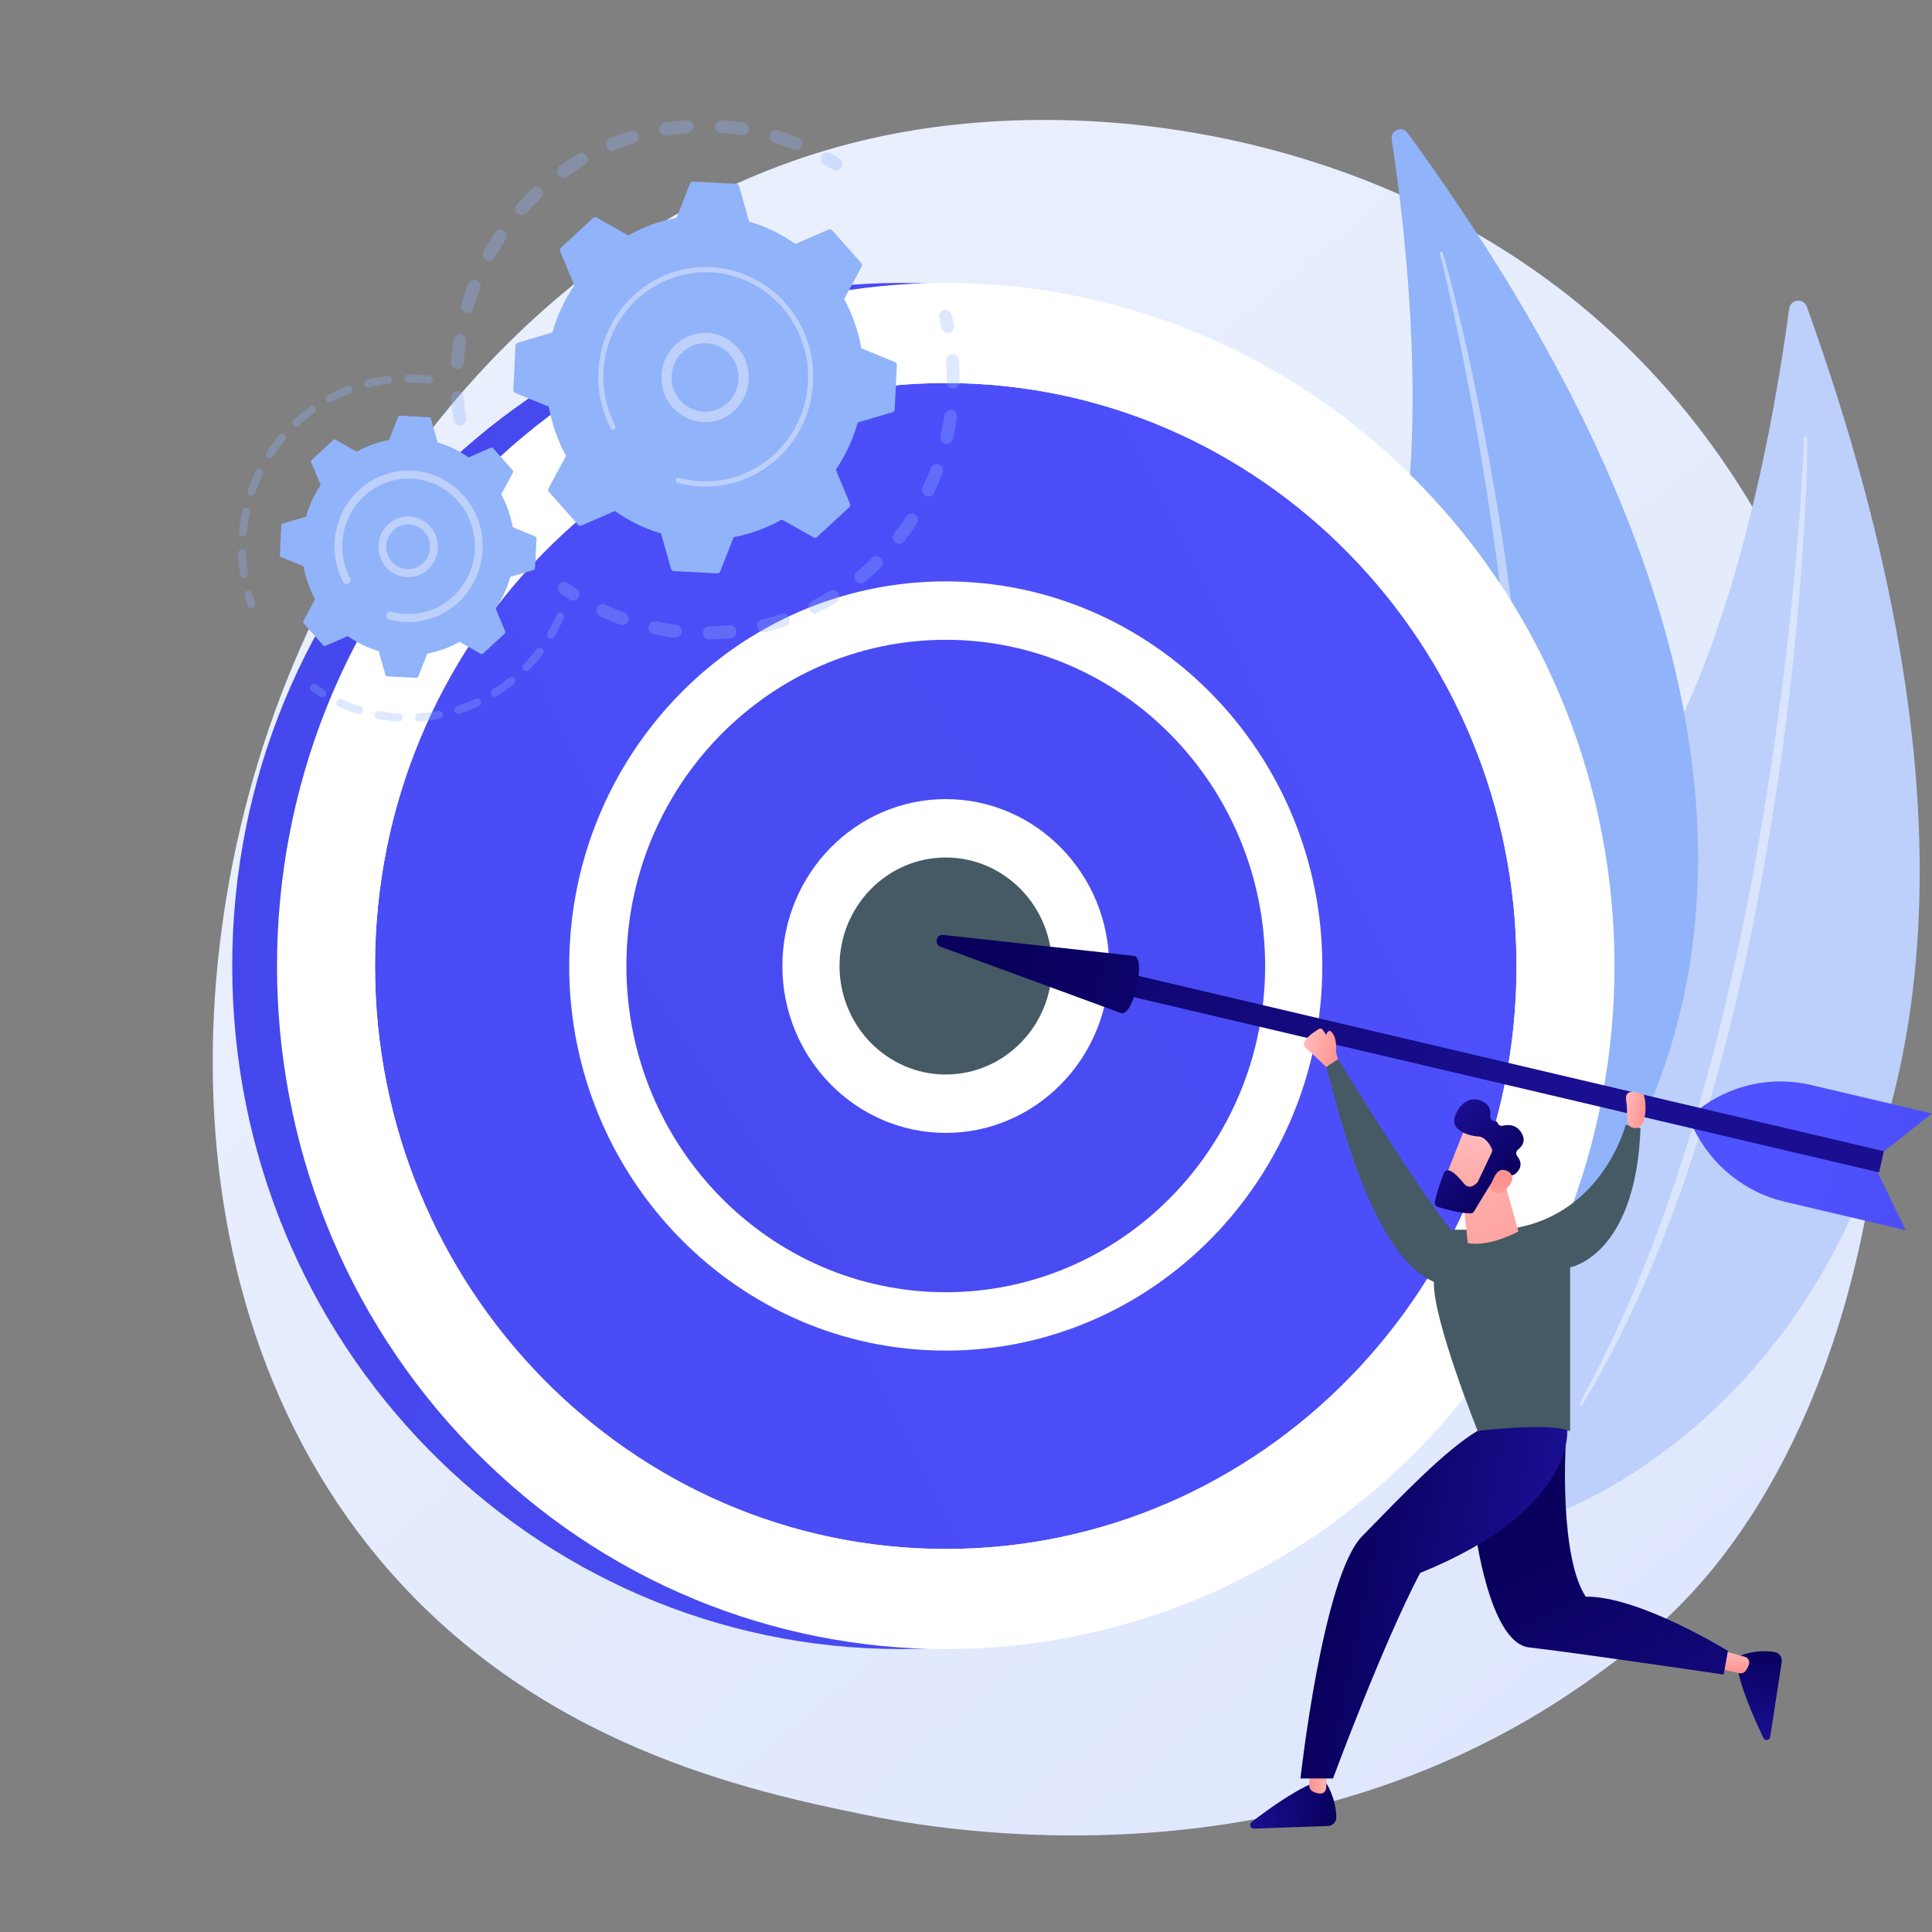 <svg width="500" height="500" viewBox="0 0 500 500" fill="none" xmlns="http://www.w3.org/2000/svg">
<rect x="0" y="0" width="500" height="500" fill="#808080" stroke="none"/>
<path d="M437.544 412.561C428.66 422.114 420.254 428.274 413.613 433.142C335.546 490.355 243.172 473.678 223.54 469.605C194.549 463.591 138.511 451.965 97.997 403.301C36.702 329.676 46.246 213.682 93.791 137.113C102.488 123.107 148.426 45.371 241.795 32.905C298.301 25.36 364.169 40.577 411.868 81.395C511.994 167.077 504.866 340.169 437.544 412.561Z" fill="url(#paint0_linear_135_441)"/>
<path d="M467.619 79.407C466.766 77.034 463.358 77.406 463.027 79.911C459.823 104.132 449.476 167.377 425.175 203.631C385.605 262.661 366.156 352.101 402.144 391.83C402.144 391.83 560.485 338.014 467.619 79.407Z" fill="#BDD0FB"/>
<path opacity="0.43" d="M467.679 113.305C467.725 114.075 467.704 114.714 467.711 115.403L467.687 117.433L467.595 121.488C467.516 124.19 467.396 126.89 467.276 129.59C467.017 134.989 466.693 140.384 466.32 145.776C465.554 156.558 464.503 167.318 463.293 178.059C462.099 188.803 460.61 199.513 458.899 210.187C457.18 220.858 455.312 231.509 453.102 242.091C448.723 263.26 443.213 284.206 436.276 304.67C432.702 314.863 428.866 324.966 424.465 334.819C419.996 344.637 415.115 354.266 409.57 363.488C409.449 363.688 409.192 363.751 408.996 363.628C408.804 363.508 408.741 363.255 408.85 363.057L408.853 363.052C414.025 353.651 418.693 343.983 422.887 334.103C427.108 324.232 430.764 314.12 434.157 303.927C437.545 293.728 440.53 283.391 443.285 272.993C446.036 262.591 448.365 252.079 450.635 241.556C455.089 220.484 458.438 199.177 461.213 177.798C462.578 167.104 463.732 156.38 464.699 145.639C465.191 140.269 465.635 134.894 466.013 129.513L466.519 121.44L466.732 117.403L466.816 115.385C466.833 114.724 466.862 114.013 466.854 113.434L466.852 113.338C466.849 113.105 467.031 112.913 467.26 112.909C467.481 112.906 467.665 113.082 467.679 113.305Z" fill="white"/>
<path d="M364.259 34.383C362.844 32.444 359.817 33.734 360.182 36.124C363.714 59.229 371.117 120.11 358.514 160.129C337.993 225.288 344.045 312.728 387.658 339.135C387.658 339.135 518.492 245.662 364.259 34.383Z" fill="#91B3FA"/>
<path opacity="0.43" d="M373.375 65.449C373.624 66.143 373.775 66.735 373.965 67.364L374.486 69.233L375.486 72.977C376.136 75.477 376.748 77.986 377.359 80.495C378.565 85.518 379.709 90.556 380.808 95.604C382.988 105.706 384.899 115.866 386.66 126.053C388.436 136.239 389.931 146.476 391.214 156.741C392.487 167.006 393.619 177.294 394.419 187.615C396.058 208.249 396.597 228.994 395.7 249.694C395.144 260.037 394.323 270.371 392.917 280.634C391.438 290.883 389.532 301.073 386.906 311.075C386.848 311.297 386.625 311.428 386.408 311.369C386.197 311.311 386.069 311.093 386.117 310.877L386.118 310.872C388.347 300.809 390.044 290.643 391.248 280.413C392.482 270.185 393.132 259.894 393.519 249.601C393.901 239.304 393.878 228.994 393.626 218.691C393.371 208.386 392.698 198.097 391.97 187.815C390.427 167.25 387.808 146.778 384.645 126.399C383.042 116.212 381.237 106.057 379.258 95.937C378.276 90.875 377.248 85.822 376.159 80.782L374.469 73.237L373.586 69.475L373.125 67.602C372.964 66.991 372.801 66.33 372.64 65.803L372.612 65.714C372.546 65.497 372.664 65.266 372.876 65.198C373.082 65.132 373.301 65.244 373.375 65.449Z" fill="white"/>
<path d="M233.17 426.779C328.755 426.779 406.243 347.633 406.243 250.001C406.243 152.369 328.755 73.222 233.17 73.222C137.585 73.222 60.098 152.369 60.098 250.001C60.098 347.633 137.585 426.779 233.17 426.779Z" fill="url(#paint1_linear_135_441)"/>
<path d="M367.139 375C434.727 305.964 434.727 194.036 367.139 125C299.55 55.964 189.968 55.964 122.38 125C54.791 194.036 54.791 305.964 122.38 375C189.968 444.036 299.55 444.036 367.139 375Z" fill="white"/>
<path d="M244.765 400.874C326.344 400.874 392.476 333.326 392.476 250C392.476 166.675 326.344 99.127 244.765 99.127C163.187 99.127 97.055 166.675 97.055 250C97.055 333.326 163.187 400.874 244.765 400.874Z" fill="url(#paint2_linear_135_441)"/>
<path d="M244.765 408.431C159.238 408.431 89.656 337.36 89.656 250C89.656 162.641 159.238 91.57 244.765 91.57C330.292 91.57 399.874 162.641 399.874 250C399.874 337.36 330.292 408.431 244.765 408.431ZM244.765 99.127C163.317 99.127 97.055 166.808 97.055 250C97.055 333.193 163.317 400.874 244.765 400.874C326.213 400.874 392.475 333.193 392.475 250C392.475 166.808 326.213 99.127 244.765 99.127Z" fill="white"/>
<path d="M244.762 341.98C294.497 341.98 334.814 300.799 334.814 250C334.814 199.201 294.497 158.02 244.762 158.02C195.028 158.02 154.711 199.201 154.711 250C154.711 300.799 195.028 341.98 244.762 341.98Z" fill="url(#paint3_linear_135_441)"/>
<path d="M244.762 349.537C191.028 349.537 147.312 304.885 147.312 250C147.312 195.116 191.028 150.464 244.762 150.464C298.496 150.464 342.212 195.116 342.212 250C342.212 304.885 298.496 349.537 244.762 349.537ZM244.762 165.577C199.187 165.577 162.109 203.449 162.109 250C162.109 296.551 199.187 334.424 244.762 334.424C290.337 334.424 327.416 296.551 327.416 250C327.416 203.449 290.337 165.577 244.762 165.577Z" fill="white"/>
<path d="M244.764 285.636C264.032 285.636 279.652 269.681 279.652 250C279.652 230.319 264.032 214.365 244.764 214.365C225.495 214.365 209.875 230.319 209.875 250C209.875 269.681 225.495 285.636 244.764 285.636Z" fill="#455A64"/>
<path d="M244.763 293.193C221.446 293.193 202.477 273.817 202.477 250C202.477 226.183 221.446 206.807 244.763 206.807C268.08 206.807 287.05 226.183 287.05 250C287.05 273.817 268.08 293.193 244.763 293.193ZM244.763 221.92C229.605 221.92 217.273 234.517 217.273 250C217.273 265.483 229.605 278.08 244.763 278.08C259.922 278.08 272.254 265.483 272.254 250C272.254 234.517 259.922 221.92 244.763 221.92Z" fill="white"/>
<path d="M485.8 303.135L493.19 318.37L461.851 311C451.583 308.586 442.916 301.594 438.238 291.95L485.8 303.135Z" fill="url(#paint4_linear_135_441)"/>
<path d="M486.831 298.558L500 288.158L468.66 280.788C458.392 278.373 447.605 280.79 439.27 287.373L486.831 298.558Z" fill="url(#paint5_linear_135_441)"/>
<path d="M487.537 297.927L486.3 303.413L282.891 255.579L284.127 250.092L487.537 297.927Z" fill="url(#paint6_linear_135_441)"/>
<path d="M293.566 247.387C296.648 248.112 293.303 262.951 290.221 262.226L243.425 245.025C241.696 244.39 242.29 241.755 244.117 241.955L293.566 247.387Z" fill="url(#paint7_linear_135_441)"/>
<path d="M343.217 461.454C343.217 461.454 345.715 465.132 345.841 470.298C345.87 471.515 344.906 472.519 343.715 472.562L324.487 473.247C323.587 473.279 323.181 472.11 323.9 471.555C327.449 468.816 334.434 463.686 339.541 461.586L343.217 461.454Z" fill="url(#paint8_linear_135_441)"/>
<path d="M343.697 455.184L343.205 462.734C343.15 463.579 342.437 464.241 341.612 464.171C341.11 464.129 340.506 463.997 339.84 463.691C339.206 463.4 338.815 462.732 338.841 462.023L339.176 452.913L343.697 455.184Z" fill="url(#paint9_linear_135_441)"/>
<path d="M450.337 428.514C450.337 428.514 454.346 426.707 459.336 427.561C460.511 427.762 461.294 428.92 461.109 430.122L458.119 449.535C457.979 450.444 456.778 450.629 456.381 449.803C454.422 445.724 450.816 437.746 449.766 432.226L450.337 428.514Z" fill="url(#paint10_linear_135_441)"/>
<path d="M444.4 426.844L451.564 428.771C452.366 428.986 452.867 429.826 452.643 430.641C452.507 431.137 452.266 431.716 451.845 432.327C451.445 432.907 450.73 433.173 450.053 433.012L441.359 430.948L444.4 426.844Z" fill="url(#paint11_linear_135_441)"/>
<path d="M346.289 274.096C346.289 274.096 345.646 272.575 345.749 271.675C345.852 270.776 345.877 267.966 344.228 266.781C344.228 266.781 343.334 266.826 343.316 267.85C342.266 266.698 342.212 265.703 341.127 266.409C340.041 267.115 335.956 269.646 337.996 271.316C340.037 272.986 343.243 276.163 343.243 276.163L346.289 274.096Z" fill="url(#paint12_linear_135_441)"/>
<path d="M381.695 395.558C381.695 395.558 385.334 425.224 395.754 426.356C406.175 427.488 446.082 433.376 446.082 433.376L447.19 427.262C447.19 427.262 424.133 412.995 410.387 413.221C403.514 402.805 405.191 374.022 405.191 374.022L381.695 395.558Z" fill="url(#paint13_linear_135_441)"/>
<path d="M424.563 291.989C423.335 325.062 406.35 327.984 406.35 327.984V370.285H382.4C382.4 370.285 370.787 341.4 371.088 331.744C353.816 324.283 345.073 281.625 343.246 276.163C344.097 275.502 344.554 275.527 346.293 274.096C369.836 312.368 375.58 318.251 375.58 318.251H388.882C414.444 315.906 420.732 291.088 420.732 291.088L424.563 291.989Z" fill="#455A64"/>
<path d="M405.601 370.196C405.601 370.196 407.504 390.923 367.532 407.076C357.777 425.645 344.983 460.261 344.983 460.261H336.559C336.559 460.261 342.323 407.982 352.521 397.565C362.72 387.148 373.845 375.426 382.398 370.293C402.183 368.18 405.601 370.196 405.601 370.196Z" fill="url(#paint14_linear_135_441)"/>
<path d="M388.558 302.833L392.966 318.693C392.966 318.693 385.433 322.828 379.863 321.711L378.332 307.731L388.558 302.833Z" fill="url(#paint15_linear_135_441)"/>
<path d="M379.423 291.316C379.262 291.501 373.266 306.732 373.266 306.732L381.853 310.044L389.635 296.471C389.635 296.471 382.128 288.21 379.423 291.316Z" fill="url(#paint16_linear_135_441)"/>
<path d="M386.067 298.258L382.518 305.731C382.472 305.827 382.416 305.914 382.347 305.994C381.923 306.481 380.345 308.05 378.872 306.304C377.535 304.719 376.293 303.293 375.041 302.916C374.479 302.747 373.884 303.04 373.666 303.595C373.121 304.979 371.951 308.121 371.342 311.009C371.218 311.596 371.56 312.177 372.12 312.355C373.81 312.888 377.404 313.912 380.485 314.044C380.902 314.062 381.295 313.85 381.51 313.485C382.56 311.702 385.77 306.295 386.893 304.93C387.946 303.649 390.151 303.942 391.068 304.132C391.368 304.195 391.678 304.129 391.93 303.95C392.82 303.318 394.567 301.644 392.642 299.177C392.239 298.661 392.334 297.913 392.852 297.518C393.882 296.73 395.053 295.258 393.719 293.112C392.362 290.93 390.244 291.009 388.916 291.337C388.379 291.47 387.841 291.182 387.613 290.668C387.484 290.375 387.229 290.135 386.741 290.122C386.084 290.104 385.598 289.486 385.683 288.821C385.847 287.542 385.577 285.871 383.477 284.929C379.751 283.257 376.922 286.79 376.369 289.606C375.817 292.422 379.958 294.001 382.485 294.097C384.406 294.171 385.607 296.263 386.073 297.261C386.22 297.577 386.216 297.943 386.067 298.258Z" fill="url(#paint17_linear_135_441)"/>
<path d="M385.574 307.638C385.574 307.638 386.743 302.773 388.78 302.763C390.817 302.752 392.588 304.665 390.283 307.206C387.416 310.366 385.574 307.638 385.574 307.638Z" fill="url(#paint18_linear_135_441)"/>
<path d="M425.364 283.263C425.364 283.263 420.191 280.923 420.856 284.848C421.521 288.773 420.132 291.642 423.08 291.944C426.029 292.246 426.365 285.976 425.364 283.263Z" fill="url(#paint19_linear_135_441)"/>
<g opacity="0.3">
<path d="M119.091 110.121C118.258 110.164 117.511 109.559 117.38 108.699C117.091 106.819 116.879 104.898 116.748 102.99C116.684 102.062 117.369 101.257 118.278 101.191C118.289 101.191 118.299 101.19 118.31 101.19C119.205 101.143 119.976 101.837 120.038 102.754C120.163 104.567 120.365 106.391 120.638 108.177C120.779 109.096 120.164 109.959 119.264 110.102C119.206 110.112 119.148 110.118 119.091 110.121ZM118.466 95.458C118.401 95.462 118.336 95.461 118.27 95.457C117.361 95.395 116.673 94.592 116.734 93.663C116.859 91.757 117.065 89.836 117.347 87.956C117.485 87.037 118.323 86.407 119.227 86.545C120.127 86.686 120.745 87.546 120.608 88.465C120.34 90.252 120.144 92.076 120.026 93.889C119.969 94.75 119.289 95.415 118.466 95.458ZM121.017 81.02C120.834 81.03 120.646 81.008 120.46 80.951C119.587 80.683 119.092 79.745 119.353 78.853C119.889 77.027 120.51 75.201 121.198 73.427C121.534 72.562 122.493 72.14 123.339 72.481C124.186 72.824 124.6 73.803 124.265 74.668C123.611 76.353 123.022 78.086 122.513 79.821C122.307 80.522 121.694 80.985 121.017 81.02ZM126.666 67.524C126.363 67.54 126.052 67.471 125.769 67.306C124.977 66.847 124.7 65.818 125.15 65.009C126.074 63.35 127.078 61.712 128.136 60.14C128.652 59.374 129.679 59.18 130.43 59.706C131.18 60.233 131.37 61.282 130.854 62.049C129.849 63.542 128.895 65.098 128.018 66.675C127.729 67.194 127.21 67.496 126.666 67.524ZM135.12 55.654C134.695 55.676 134.262 55.532 133.923 55.215C133.251 54.587 133.204 53.522 133.819 52.835C135.076 51.43 136.411 50.06 137.785 48.764C138.453 48.133 139.497 48.175 140.115 48.859C140.733 49.542 140.692 50.608 140.023 51.239C138.716 52.471 137.448 53.773 136.253 55.108C135.948 55.449 135.538 55.633 135.12 55.654ZM145.933 45.991C145.383 46.019 144.831 45.766 144.493 45.27C143.973 44.505 144.158 43.456 144.906 42.925C146.439 41.837 148.037 40.803 149.656 39.851C150.446 39.387 151.454 39.665 151.908 40.471C152.363 41.277 152.091 42.307 151.301 42.772C149.763 43.676 148.245 44.658 146.789 45.692C146.526 45.878 146.23 45.975 145.933 45.991ZM206.092 38.844C205.864 38.855 205.63 38.819 205.404 38.728C203.755 38.064 202.056 37.465 200.354 36.947C199.481 36.681 198.984 35.743 199.244 34.852C199.503 33.96 200.422 33.452 201.295 33.718C203.088 34.263 204.878 34.894 206.614 35.593C207.461 35.934 207.877 36.913 207.543 37.778C207.298 38.413 206.718 38.811 206.092 38.844ZM158.566 39.02C157.882 39.055 157.222 38.651 156.952 37.966C156.612 37.103 157.021 36.122 157.865 35.774C159.597 35.061 161.38 34.417 163.165 33.859C164.037 33.591 164.959 34.086 165.225 34.977C165.492 35.866 165.002 36.808 164.131 37.081C162.436 37.611 160.742 38.222 159.098 38.899C158.923 38.971 158.744 39.01 158.566 39.02ZM192.217 35.034C192.108 35.039 191.997 35.035 191.885 35.017C190.132 34.747 188.344 34.551 186.571 34.433C185.662 34.372 184.973 33.57 185.032 32.642C185.092 31.714 185.876 31.006 186.785 31.07C188.651 31.195 190.532 31.401 192.377 31.685C193.278 31.824 193.898 32.683 193.762 33.602C193.643 34.408 192.984 34.994 192.217 35.034ZM172.406 35.106C171.575 35.149 170.828 34.545 170.695 33.687C170.553 32.768 171.167 31.905 172.066 31.759C173.908 31.461 175.788 31.24 177.652 31.103C177.664 31.102 177.676 31.101 177.687 31.101C178.581 31.054 179.351 31.746 179.416 32.662C179.481 33.59 178.798 34.397 177.889 34.463C176.118 34.594 174.333 34.804 172.583 35.087C172.524 35.096 172.465 35.103 172.406 35.106Z" fill="#91B3FA"/>
<path d="M216.436 44.161C216.112 44.178 215.779 44.097 215.483 43.909C214.761 43.449 214.017 42.998 213.273 42.567C212.481 42.108 212.203 41.079 212.653 40.27C213.102 39.461 214.109 39.176 214.901 39.637C215.684 40.09 216.465 40.565 217.225 41.048C217.998 41.539 218.236 42.579 217.754 43.368C217.458 43.855 216.958 44.134 216.436 44.161Z" fill="#91B3FA"/>
</g>
<g opacity="0.3">
<path d="M245.362 86.173C244.567 86.214 243.837 85.662 243.666 84.841C243.489 83.992 243.292 83.132 243.079 82.286C242.853 81.384 243.385 80.466 244.267 80.235C245.153 80.003 246.048 80.548 246.275 81.448C246.498 82.34 246.706 83.245 246.893 84.14C247.082 85.05 246.514 85.944 245.623 86.138C245.536 86.157 245.448 86.169 245.362 86.173Z" fill="#91B3FA"/>
<path d="M185.877 165.409C185.119 165.448 184.358 165.474 183.593 165.488C182.682 165.504 181.931 164.763 181.915 163.832C181.9 162.902 182.629 162.131 183.536 162.118C185.301 162.087 187.061 161.983 188.786 161.806C189.693 161.715 190.501 162.389 190.592 163.314C190.683 164.24 190.022 165.066 189.115 165.159C188.048 165.269 186.958 165.352 185.877 165.409ZM174.897 165.033C174.805 165.038 174.711 165.035 174.616 165.023C172.789 164.802 170.95 164.498 169.152 164.121C168.26 163.934 167.685 163.044 167.867 162.133C168.051 161.221 168.924 160.632 169.815 160.821C171.523 161.179 173.269 161.467 175.006 161.678C175.91 161.788 176.556 162.626 176.449 163.55C176.352 164.377 175.685 164.992 174.897 165.033ZM197.67 163.665C196.894 163.705 196.174 163.178 195.985 162.378C195.771 161.473 196.316 160.563 197.201 160.345C198.895 159.927 200.594 159.429 202.252 158.865C203.117 158.572 204.051 159.048 204.339 159.93C204.626 160.813 204.159 161.767 203.295 162.062C201.549 162.656 199.759 163.18 197.976 163.62C197.874 163.645 197.771 163.66 197.67 163.665ZM161.122 161.758C160.913 161.769 160.699 161.738 160.489 161.663C158.756 161.037 157.028 160.328 155.353 159.555C154.523 159.172 154.154 158.174 154.53 157.327C154.905 156.478 155.881 156.101 156.712 156.485C158.302 157.218 159.942 157.892 161.589 158.487C162.448 158.796 162.897 159.759 162.594 160.636C162.364 161.299 161.77 161.724 161.122 161.758ZM210.954 158.743C210.318 158.776 209.692 158.428 209.391 157.807C208.988 156.972 209.323 155.962 210.139 155.55C211.701 154.762 213.251 153.895 214.748 152.972C215.528 152.491 216.542 152.747 217.012 153.544C217.483 154.341 217.232 155.376 216.452 155.856C214.877 156.828 213.245 157.741 211.6 158.571C211.392 158.676 211.173 158.732 210.954 158.743ZM222.86 150.963C222.351 150.99 221.836 150.775 221.491 150.339C220.919 149.615 221.03 148.554 221.739 147.97C223.098 146.849 224.426 145.656 225.688 144.426C226.346 143.782 227.389 143.806 228.02 144.48C228.649 145.153 228.625 146.219 227.966 146.862C226.639 148.157 225.241 149.412 223.81 150.591C223.529 150.824 223.196 150.946 222.86 150.963ZM232.821 140.717C232.434 140.737 232.038 140.619 231.711 140.353C230.998 139.774 230.88 138.714 231.448 137.986C232.536 136.588 233.579 135.129 234.547 133.648C235.053 132.874 236.076 132.665 236.834 133.182C237.592 133.699 237.796 134.744 237.29 135.519C236.272 137.077 235.174 138.614 234.029 140.084C233.722 140.477 233.277 140.694 232.821 140.717ZM240.358 128.497C240.089 128.511 239.814 128.458 239.555 128.33C238.736 127.924 238.394 126.916 238.791 126.079C239.554 124.473 240.258 122.817 240.884 121.154C241.211 120.286 242.167 119.852 243.016 120.186C243.866 120.52 244.29 121.494 243.963 122.363C243.304 124.114 242.562 125.859 241.759 127.55C241.487 128.123 240.939 128.467 240.358 128.497ZM245.085 114.88C244.934 114.888 244.78 114.874 244.626 114.837C243.739 114.626 243.187 113.72 243.395 112.814C243.791 111.08 244.12 109.306 244.373 107.541C244.505 106.62 245.345 105.984 246.243 106.117C247.145 106.252 247.769 107.107 247.637 108.028C247.371 109.887 247.024 111.755 246.607 113.58C246.436 114.328 245.801 114.843 245.085 114.88ZM246.768 100.544C246.734 100.546 246.7 100.546 246.665 100.546C245.755 100.537 245.024 99.775 245.033 98.845C245.046 97.532 245.019 96.203 244.954 94.894C244.93 94.42 244.901 93.947 244.868 93.476C244.802 92.548 245.485 91.741 246.393 91.674C247.312 91.587 248.092 92.304 248.158 93.231C248.193 93.727 248.223 94.223 248.248 94.722C248.317 96.099 248.345 97.498 248.331 98.879C248.323 99.774 247.631 100.499 246.768 100.544Z" fill="#91B3FA"/>
<path d="M148.36 155.443C148.032 155.46 147.697 155.378 147.399 155.186C146.643 154.7 145.883 154.189 145.14 153.666C144.39 153.139 144.2 152.09 144.717 151.324C145.234 150.557 146.26 150.363 147.01 150.891C147.716 151.388 148.438 151.873 149.156 152.335C149.926 152.829 150.158 153.87 149.673 154.657C149.376 155.14 148.878 155.416 148.36 155.443Z" fill="#91B3FA"/>
</g>
<path d="M149.608 135.812C149.828 136.061 150.179 136.14 150.482 136.008L159.111 132.247C162.714 134.794 166.74 136.772 171.073 138.046L173.683 147.244C173.774 147.567 174.056 147.795 174.385 147.811L185.624 148.387C185.953 148.403 186.255 148.205 186.378 147.894L189.874 139.008C194.31 138.183 198.51 136.626 202.344 134.459L210.562 139.082C210.85 139.244 211.207 139.202 211.451 138.976L219.797 131.265C220.041 131.039 220.118 130.681 219.988 130.372L216.306 121.558C218.8 117.878 220.736 113.765 221.983 109.339L230.989 106.674C231.305 106.581 231.528 106.293 231.544 105.957L232.107 94.477C232.123 94.141 231.93 93.832 231.624 93.707L222.925 90.136C222.117 85.605 220.592 81.316 218.471 77.4L222.997 69.005C223.156 68.711 223.114 68.346 222.894 68.097L215.344 59.573C215.124 59.324 214.772 59.245 214.47 59.377L205.841 63.138C202.238 60.591 198.212 58.613 193.878 57.34L191.269 48.141C191.177 47.819 190.896 47.591 190.567 47.574L179.328 46.999C178.999 46.982 178.696 47.18 178.574 47.492L175.078 56.378C170.641 57.203 166.442 58.76 162.608 60.926L154.39 56.304C154.102 56.142 153.744 56.184 153.501 56.41L145.155 64.121C144.911 64.346 144.834 64.705 144.963 65.014L148.645 73.828C146.152 77.508 144.215 81.62 142.968 86.046L133.963 88.712C133.647 88.805 133.424 89.093 133.408 89.428L132.845 100.909C132.828 101.244 133.022 101.553 133.327 101.679L142.027 105.25C142.834 109.781 144.359 114.07 146.48 117.986L141.954 126.381C141.796 126.675 141.837 127.039 142.058 127.289L149.608 135.812Z" fill="#91B3FA"/>
<path d="M183.045 109.233C177.538 109.52 172.497 105.641 171.385 99.957C170.162 93.709 174.144 87.611 180.261 86.362C183.224 85.757 186.24 86.368 188.753 88.08C191.267 89.792 192.978 92.402 193.57 95.428C194.792 101.676 190.81 107.774 184.694 109.023C184.142 109.135 183.591 109.205 183.045 109.233ZM182.054 88.843C181.629 88.865 181.203 88.919 180.778 89.005C176.088 89.963 173.035 94.639 173.972 99.428C174.91 104.218 179.486 107.339 184.177 106.38C188.867 105.423 191.919 100.746 190.982 95.957C190.528 93.636 189.217 91.635 187.289 90.322C185.723 89.255 183.901 88.746 182.054 88.843Z" fill="#BDD0FB"/>
<path d="M184.106 125.887C183.16 125.937 182.206 125.938 181.248 125.889C180.946 125.874 180.644 125.853 180.343 125.828C178.858 125.703 177.385 125.457 175.947 125.095C175.927 125.09 175.907 125.085 175.888 125.08C175.832 125.066 175.777 125.052 175.721 125.037C175.613 125.009 175.505 124.98 175.398 124.95C175.114 124.873 174.924 124.619 174.91 124.335C174.906 124.266 174.913 124.195 174.932 124.125C175.026 123.765 175.388 123.553 175.74 123.649C177.55 124.146 179.426 124.446 181.313 124.542C190.69 125.023 199.188 120.438 204.259 113.145C207.08 109.089 208.84 104.195 209.101 98.868C209.147 97.933 209.146 97.004 209.1 96.082C208.79 89.881 206.421 84.026 202.287 79.36C197.54 73.999 191.032 70.847 183.964 70.486C169.367 69.74 156.908 81.258 156.177 96.16C156.132 97.079 156.133 97.997 156.178 98.91C156.376 102.866 157.42 106.733 159.246 110.231C159.294 110.321 159.319 110.418 159.323 110.514C159.336 110.766 159.208 111.016 158.975 111.142C158.653 111.317 158.254 111.194 158.082 110.865C156.164 107.192 155.068 103.132 154.861 98.979C154.813 98.021 154.812 97.058 154.859 96.093C155.626 80.447 168.717 68.356 184.03 69.139C191.45 69.519 198.281 72.827 203.266 78.455C207.605 83.354 210.092 89.501 210.417 96.011C210.466 96.978 210.466 97.954 210.419 98.934C210.047 106.514 206.808 113.492 201.298 118.583C196.501 123.016 190.481 125.556 184.106 125.887Z" fill="#BDD0FB"/>
<g opacity="0.3">
<path d="M65.092 157.383C64.652 157.406 64.232 157.134 64.079 156.687C63.794 155.854 63.529 155 63.293 154.149C63.139 153.596 63.453 153.021 63.995 152.864C64.536 152.705 65.099 153.028 65.253 153.581C65.478 154.391 65.73 155.205 66.002 156.001C66.188 156.543 65.908 157.136 65.377 157.327C65.283 157.36 65.187 157.378 65.092 157.383Z" fill="#91B3FA"/>
<path d="M63.196 149.618C62.68 149.644 62.218 149.269 62.138 148.737C61.912 147.233 61.759 145.701 61.683 144.183C61.667 143.863 61.655 143.543 61.645 143.22C61.629 142.645 62.102 142.186 62.633 142.148C63.195 142.131 63.665 142.583 63.682 143.157C63.691 143.465 63.702 143.772 63.718 144.077C63.79 145.525 63.936 146.987 64.151 148.42C64.237 148.988 63.856 149.519 63.3 149.607C63.265 149.612 63.23 149.616 63.196 149.618ZM62.881 138.819C62.833 138.821 62.784 138.821 62.735 138.816C62.174 138.763 61.762 138.256 61.813 137.684C61.979 135.848 62.258 134.006 62.642 132.211C62.762 131.649 63.307 131.295 63.854 131.416C64.404 131.539 64.752 132.093 64.632 132.655C64.266 134.368 64 136.124 63.842 137.875C63.795 138.397 63.379 138.793 62.881 138.819ZM65.14 128.265C65.011 128.271 64.878 128.253 64.749 128.207C64.218 128.016 63.941 127.421 64.128 126.879C64.729 125.143 65.442 123.426 66.249 121.778C66.501 121.263 67.111 121.056 67.616 121.313C68.119 121.57 68.323 122.195 68.072 122.709C67.302 124.281 66.621 125.917 66.049 127.572C65.907 127.982 65.54 128.244 65.14 128.265ZM69.87 118.6C69.659 118.611 69.444 118.555 69.254 118.428C68.786 118.109 68.659 117.463 68.971 116.985C69.971 115.449 71.074 113.964 72.248 112.57C72.615 112.135 73.259 112.088 73.685 112.461C74.111 112.836 74.159 113.492 73.792 113.929C72.673 115.257 71.621 116.674 70.667 118.138C70.481 118.423 70.181 118.584 69.87 118.6ZM76.767 110.409C76.473 110.425 76.174 110.31 75.96 110.07C75.582 109.645 75.613 108.987 76.029 108.6C77.364 107.361 78.786 106.195 80.256 105.133C80.715 104.8 81.351 104.913 81.676 105.382C82 105.851 81.891 106.501 81.432 106.832C80.03 107.845 78.673 108.958 77.4 110.14C77.218 110.308 76.994 110.397 76.767 110.409ZM85.4 104.177C85.019 104.197 84.643 103.996 84.45 103.629C84.184 103.123 84.371 102.493 84.866 102.221C86.455 101.351 88.113 100.574 89.792 99.912C90.319 99.707 90.907 99.973 91.109 100.509C91.312 101.045 91.05 101.647 90.525 101.854C88.924 102.485 87.344 103.225 85.829 104.055C85.692 104.13 85.546 104.169 85.4 104.177ZM95.261 100.291C94.784 100.316 94.341 99.994 94.221 99.504C94.085 98.946 94.418 98.381 94.964 98.242C96.708 97.798 98.502 97.461 100.297 97.238C100.857 97.178 101.363 97.577 101.431 98.147C101.498 98.717 101.1 99.235 100.542 99.305C98.83 99.516 97.119 99.838 95.456 100.262C95.391 100.278 95.325 100.288 95.261 100.291ZM111.049 99.337C110.991 99.34 110.93 99.338 110.87 99.33C109.396 99.141 107.887 99.031 106.383 99.004C106.155 98.999 105.931 98.996 105.708 98.996C105.145 98.995 104.69 98.529 104.69 97.954C104.69 97.379 105.15 96.897 105.71 96.914C105.948 96.915 106.185 96.917 106.424 96.923C107.996 96.952 109.578 97.067 111.123 97.266C111.682 97.337 112.077 97.857 112.007 98.427C111.945 98.935 111.534 99.312 111.049 99.337Z" fill="#91B3FA"/>
</g>
<g opacity="0.3">
<path d="M108.461 186.7C107.905 186.728 107.428 186.295 107.393 185.727C107.357 185.153 107.782 184.658 108.344 184.622C110.034 184.512 111.732 184.295 113.391 183.978C113.941 183.878 114.476 184.244 114.58 184.809C114.683 185.374 114.318 185.917 113.766 186.024C112.026 186.355 110.246 186.583 108.475 186.699C108.47 186.699 108.465 186.699 108.461 186.7ZM103.249 186.72C103.212 186.721 103.176 186.721 103.138 186.719C101.368 186.618 99.585 186.406 97.84 186.089C97.286 185.987 96.917 185.448 97.016 184.882C97.114 184.315 97.646 183.941 98.197 184.039C99.862 184.342 101.563 184.545 103.253 184.642C103.815 184.674 104.244 185.165 104.213 185.738C104.183 186.275 103.762 186.693 103.249 186.72ZM118.684 184.743C118.233 184.767 117.805 184.48 117.662 184.019C117.491 183.472 117.788 182.887 118.324 182.713C119.939 182.187 121.535 181.558 123.07 180.84C123.584 180.603 124.186 180.831 124.42 181.354C124.654 181.876 124.429 182.494 123.918 182.733C122.309 183.485 120.635 184.145 118.942 184.695C118.856 184.723 118.769 184.739 118.684 184.743ZM93.004 184.85C92.888 184.856 92.77 184.842 92.652 184.805C90.956 184.272 89.276 183.625 87.657 182.885C87.144 182.65 86.914 182.034 87.144 181.509C87.374 180.987 87.977 180.752 88.49 180.986C90.033 181.692 91.635 182.307 93.252 182.816C93.79 182.986 94.092 183.568 93.926 184.117C93.796 184.546 93.419 184.828 93.004 184.85ZM128.14 180.321C127.78 180.339 127.421 180.162 127.22 179.826C126.925 179.336 127.075 178.695 127.554 178.395C128.995 177.491 130.396 176.488 131.719 175.412C132.16 175.054 132.801 175.129 133.151 175.579C133.501 176.029 133.428 176.684 132.988 177.042C131.6 178.169 130.131 179.221 128.621 180.169C128.47 180.263 128.305 180.312 128.14 180.321ZM136.282 173.71C136.006 173.724 135.727 173.625 135.515 173.412C135.114 173.009 135.109 172.35 135.504 171.941C136.693 170.708 137.82 169.39 138.852 168.026C139.197 167.571 139.837 167.487 140.281 167.839C140.727 168.19 140.809 168.843 140.465 169.297C139.383 170.728 138.202 172.109 136.955 173.401C136.769 173.594 136.528 173.697 136.282 173.71ZM142.64 165.297C142.446 165.307 142.247 165.261 142.068 165.151C141.584 164.858 141.426 164.219 141.713 163.725C142.58 162.238 143.364 160.684 144.043 159.105C144.27 158.58 144.871 158.34 145.386 158.572C145.901 158.804 146.135 159.417 145.908 159.944C145.195 161.599 144.373 163.23 143.464 164.79C143.283 165.1 142.968 165.28 142.64 165.297Z" fill="#91B3FA"/>
<path d="M83.465 180.482C83.269 180.492 83.068 180.445 82.887 180.333C82.141 179.872 81.405 179.387 80.699 178.89C80.236 178.564 80.118 177.916 80.437 177.443C80.757 176.971 81.391 176.851 81.855 177.176C82.528 177.65 83.23 178.113 83.942 178.553C84.423 178.85 84.577 179.49 84.286 179.981C84.104 180.288 83.792 180.465 83.465 180.482Z" fill="#91B3FA"/>
</g>
<path d="M83.64 167.014C83.787 167.181 84.022 167.233 84.225 167.145L89.999 164.628C92.41 166.332 95.104 167.656 98.003 168.508L99.749 174.664C99.811 174.88 99.999 175.032 100.219 175.043L107.74 175.428C107.96 175.439 108.163 175.307 108.245 175.098L110.584 169.152C113.552 168.6 116.363 167.558 118.928 166.108L124.427 169.202C124.62 169.31 124.859 169.282 125.022 169.131L130.607 163.971C130.77 163.82 130.821 163.58 130.735 163.373L128.271 157.475C129.94 155.013 131.235 152.261 132.07 149.299L138.096 147.516C138.307 147.453 138.457 147.261 138.468 147.036L138.844 139.354C138.855 139.129 138.726 138.922 138.521 138.839L132.7 136.449C132.16 133.417 131.139 130.547 129.72 127.926L132.748 122.309C132.854 122.112 132.827 121.868 132.679 121.702L127.627 115.998C127.48 115.831 127.245 115.778 127.042 115.866L121.268 118.383C118.857 116.679 116.163 115.355 113.263 114.503L111.517 108.348C111.456 108.132 111.268 107.979 111.048 107.968L103.527 107.584C103.307 107.572 103.104 107.705 103.022 107.913L100.683 113.86C97.715 114.411 94.904 115.454 92.339 116.903L86.839 113.81C86.647 113.701 86.408 113.73 86.245 113.881L80.66 119.041C80.497 119.192 80.445 119.431 80.532 119.638L82.996 125.536C81.327 127.999 80.031 130.751 79.197 133.712L73.171 135.496C72.96 135.558 72.81 135.751 72.799 135.975L72.422 143.657C72.412 143.882 72.541 144.089 72.745 144.173L78.567 146.562C79.107 149.594 80.127 152.464 81.547 155.085L78.518 160.702C78.412 160.899 78.44 161.143 78.588 161.31L83.64 167.014Z" fill="#91B3FA"/>
<path d="M106.012 149.368C104.371 149.454 102.752 149.002 101.36 148.054C99.648 146.887 98.483 145.109 98.08 143.048C97.247 138.794 99.959 134.64 104.125 133.788C108.299 132.944 112.359 135.709 113.192 139.964C113.595 142.025 113.189 144.124 112.046 145.872C110.905 147.622 109.164 148.812 107.145 149.224C106.768 149.3 106.389 149.348 106.012 149.368ZM105.351 135.723C105.077 135.738 104.801 135.772 104.524 135.828C101.46 136.455 99.465 139.51 100.078 142.641C100.375 144.156 101.231 145.465 102.491 146.322C103.751 147.18 105.261 147.484 106.747 147.183C108.231 146.88 109.512 146.005 110.351 144.719C111.192 143.432 111.491 141.888 111.194 140.371C110.637 137.524 108.11 135.58 105.351 135.723Z" fill="#BDD0FB"/>
<path d="M106.736 160.961C106.092 160.995 105.442 160.995 104.785 160.962C103.48 160.896 102.181 160.694 100.919 160.361C100.863 160.345 100.806 160.33 100.75 160.314C100.312 160.195 100.018 159.802 99.996 159.364C99.991 159.257 100.002 159.148 100.03 159.04C100.176 158.485 100.735 158.158 101.278 158.305C102.453 158.628 103.666 158.822 104.886 158.883H104.886C104.953 158.887 105.021 158.89 105.087 158.892C107.974 159.012 110.781 158.391 113.306 157.121C114.676 156.431 115.964 155.548 117.136 154.485C117.146 154.476 117.155 154.467 117.165 154.459C117.194 154.432 117.223 154.406 117.251 154.379C120.649 151.239 122.646 146.936 122.875 142.263C122.905 141.658 122.905 141.057 122.875 140.46C122.674 136.445 121.14 132.655 118.465 129.633C115.391 126.163 111.178 124.124 106.603 123.89C102.03 123.658 97.636 125.256 94.238 128.394C90.841 131.534 88.843 135.837 88.614 140.51C88.584 141.105 88.585 141.699 88.615 142.29C88.743 144.851 89.418 147.354 90.601 149.619C90.674 149.758 90.713 149.907 90.719 150.055C90.739 150.445 90.541 150.831 90.182 151.026C89.684 151.295 89.068 151.105 88.803 150.597C87.48 148.064 86.724 145.262 86.58 142.398C86.547 141.736 86.546 141.072 86.579 140.407C86.835 135.177 89.07 130.363 92.871 126.851C96.673 123.339 101.583 121.545 106.704 121.811C111.824 122.072 116.536 124.354 119.975 128.238C122.969 131.617 124.685 135.858 124.909 140.35C124.942 141.016 124.943 141.69 124.91 142.366C124.413 152.49 116.442 160.456 106.736 160.961Z" fill="#BDD0FB"/>
<defs>
<linearGradient id="paint0_linear_135_441" x1="543.946" y1="606.046" x2="147.193" y2="123.634" gradientUnits="userSpaceOnUse">
<stop stop-color="#DAE3FE"/>
<stop offset="1" stop-color="#E9EFFD"/>
</linearGradient>
<linearGradient id="paint1_linear_135_441" x1="610.05" y1="280.797" x2="-219.232" y2="215.845" gradientUnits="userSpaceOnUse">
<stop stop-color="#4F52FF"/>
<stop offset="1" stop-color="#4042E2"/>
</linearGradient>
<linearGradient id="paint2_linear_135_441" x1="590.818" y1="73.781" x2="-757.31" y2="731.802" gradientUnits="userSpaceOnUse">
<stop stop-color="#4F52FF"/>
<stop offset="1" stop-color="#4042E2"/>
</linearGradient>
<linearGradient id="paint3_linear_135_441" x1="728.627" y1="-91.707" x2="-436.04" y2="696.663" gradientUnits="userSpaceOnUse">
<stop stop-color="#4F52FF"/>
<stop offset="1" stop-color="#4042E2"/>
</linearGradient>
<linearGradient id="paint4_linear_135_441" x1="458.122" y1="301.847" x2="615.541" y2="352.797" gradientUnits="userSpaceOnUse">
<stop stop-color="#4F52FF"/>
<stop offset="1" stop-color="#4042E2"/>
</linearGradient>
<linearGradient id="paint5_linear_135_441" x1="461.388" y1="287.353" x2="625.161" y2="308.866" gradientUnits="userSpaceOnUse">
<stop stop-color="#4F52FF"/>
<stop offset="1" stop-color="#4042E2"/>
</linearGradient>
<linearGradient id="paint6_linear_135_441" x1="233.95" y1="198.721" x2="400.03" y2="280.842" gradientUnits="userSpaceOnUse">
<stop stop-color="#09005D"/>
<stop offset="1" stop-color="#1A0F91"/>
</linearGradient>
<linearGradient id="paint7_linear_135_441" x1="262.208" y1="244.781" x2="400.612" y2="289.576" gradientUnits="userSpaceOnUse">
<stop stop-color="#09005D"/>
<stop offset="1" stop-color="#1A0F91"/>
</linearGradient>
<linearGradient id="paint8_linear_135_441" x1="345.726" y1="466.927" x2="323.373" y2="467.692" gradientUnits="userSpaceOnUse">
<stop stop-color="#09005D"/>
<stop offset="1" stop-color="#1A0F91"/>
</linearGradient>
<linearGradient id="paint9_linear_135_441" x1="344.082" y1="458.042" x2="338.382" y2="458.809" gradientUnits="userSpaceOnUse">
<stop stop-color="#FEBBBA"/>
<stop offset="1" stop-color="#FF928E"/>
</linearGradient>
<linearGradient id="paint10_linear_135_441" x1="456.074" y1="427.037" x2="452.454" y2="449.58" gradientUnits="userSpaceOnUse">
<stop stop-color="#09005D"/>
<stop offset="1" stop-color="#1A0F91"/>
</linearGradient>
<linearGradient id="paint11_linear_135_441" x1="447.22" y1="427.001" x2="446.895" y2="432.864" gradientUnits="userSpaceOnUse">
<stop stop-color="#FEBBBA"/>
<stop offset="1" stop-color="#FF928E"/>
</linearGradient>
<linearGradient id="paint12_linear_135_441" x1="337.634" y1="269.421" x2="346.84" y2="272.387" gradientUnits="userSpaceOnUse">
<stop stop-color="#FEBBBA"/>
<stop offset="1" stop-color="#FF928E"/>
</linearGradient>
<linearGradient id="paint13_linear_135_441" x1="404.904" y1="398.088" x2="448.911" y2="481.264" gradientUnits="userSpaceOnUse">
<stop stop-color="#09005D"/>
<stop offset="1" stop-color="#1A0F91"/>
</linearGradient>
<linearGradient id="paint14_linear_135_441" x1="345.296" y1="409.8" x2="396.038" y2="419.933" gradientUnits="userSpaceOnUse">
<stop stop-color="#09005D"/>
<stop offset="1" stop-color="#1A0F91"/>
</linearGradient>
<linearGradient id="paint15_linear_135_441" x1="370.574" y1="278.016" x2="404.657" y2="360.085" gradientUnits="userSpaceOnUse">
<stop stop-color="#FEBBBA"/>
<stop offset="1" stop-color="#FF928E"/>
</linearGradient>
<linearGradient id="paint16_linear_135_441" x1="382.056" y1="293.853" x2="379.518" y2="324.977" gradientUnits="userSpaceOnUse">
<stop stop-color="#FEBBBA"/>
<stop offset="1" stop-color="#FF928E"/>
</linearGradient>
<linearGradient id="paint17_linear_135_441" x1="388.667" y1="307.902" x2="371.903" y2="293.304" gradientUnits="userSpaceOnUse">
<stop stop-color="#09005D"/>
<stop offset="1" stop-color="#1A0F91"/>
</linearGradient>
<linearGradient id="paint18_linear_135_441" x1="389.396" y1="326.927" x2="388.388" y2="305.31" gradientUnits="userSpaceOnUse">
<stop stop-color="#FEBBBA"/>
<stop offset="1" stop-color="#FF928E"/>
</linearGradient>
<linearGradient id="paint19_linear_135_441" x1="420.251" y1="286.686" x2="425.89" y2="287.812" gradientUnits="userSpaceOnUse">
<stop stop-color="#FEBBBA"/>
<stop offset="1" stop-color="#FF928E"/>
</linearGradient>
</defs>
</svg>
